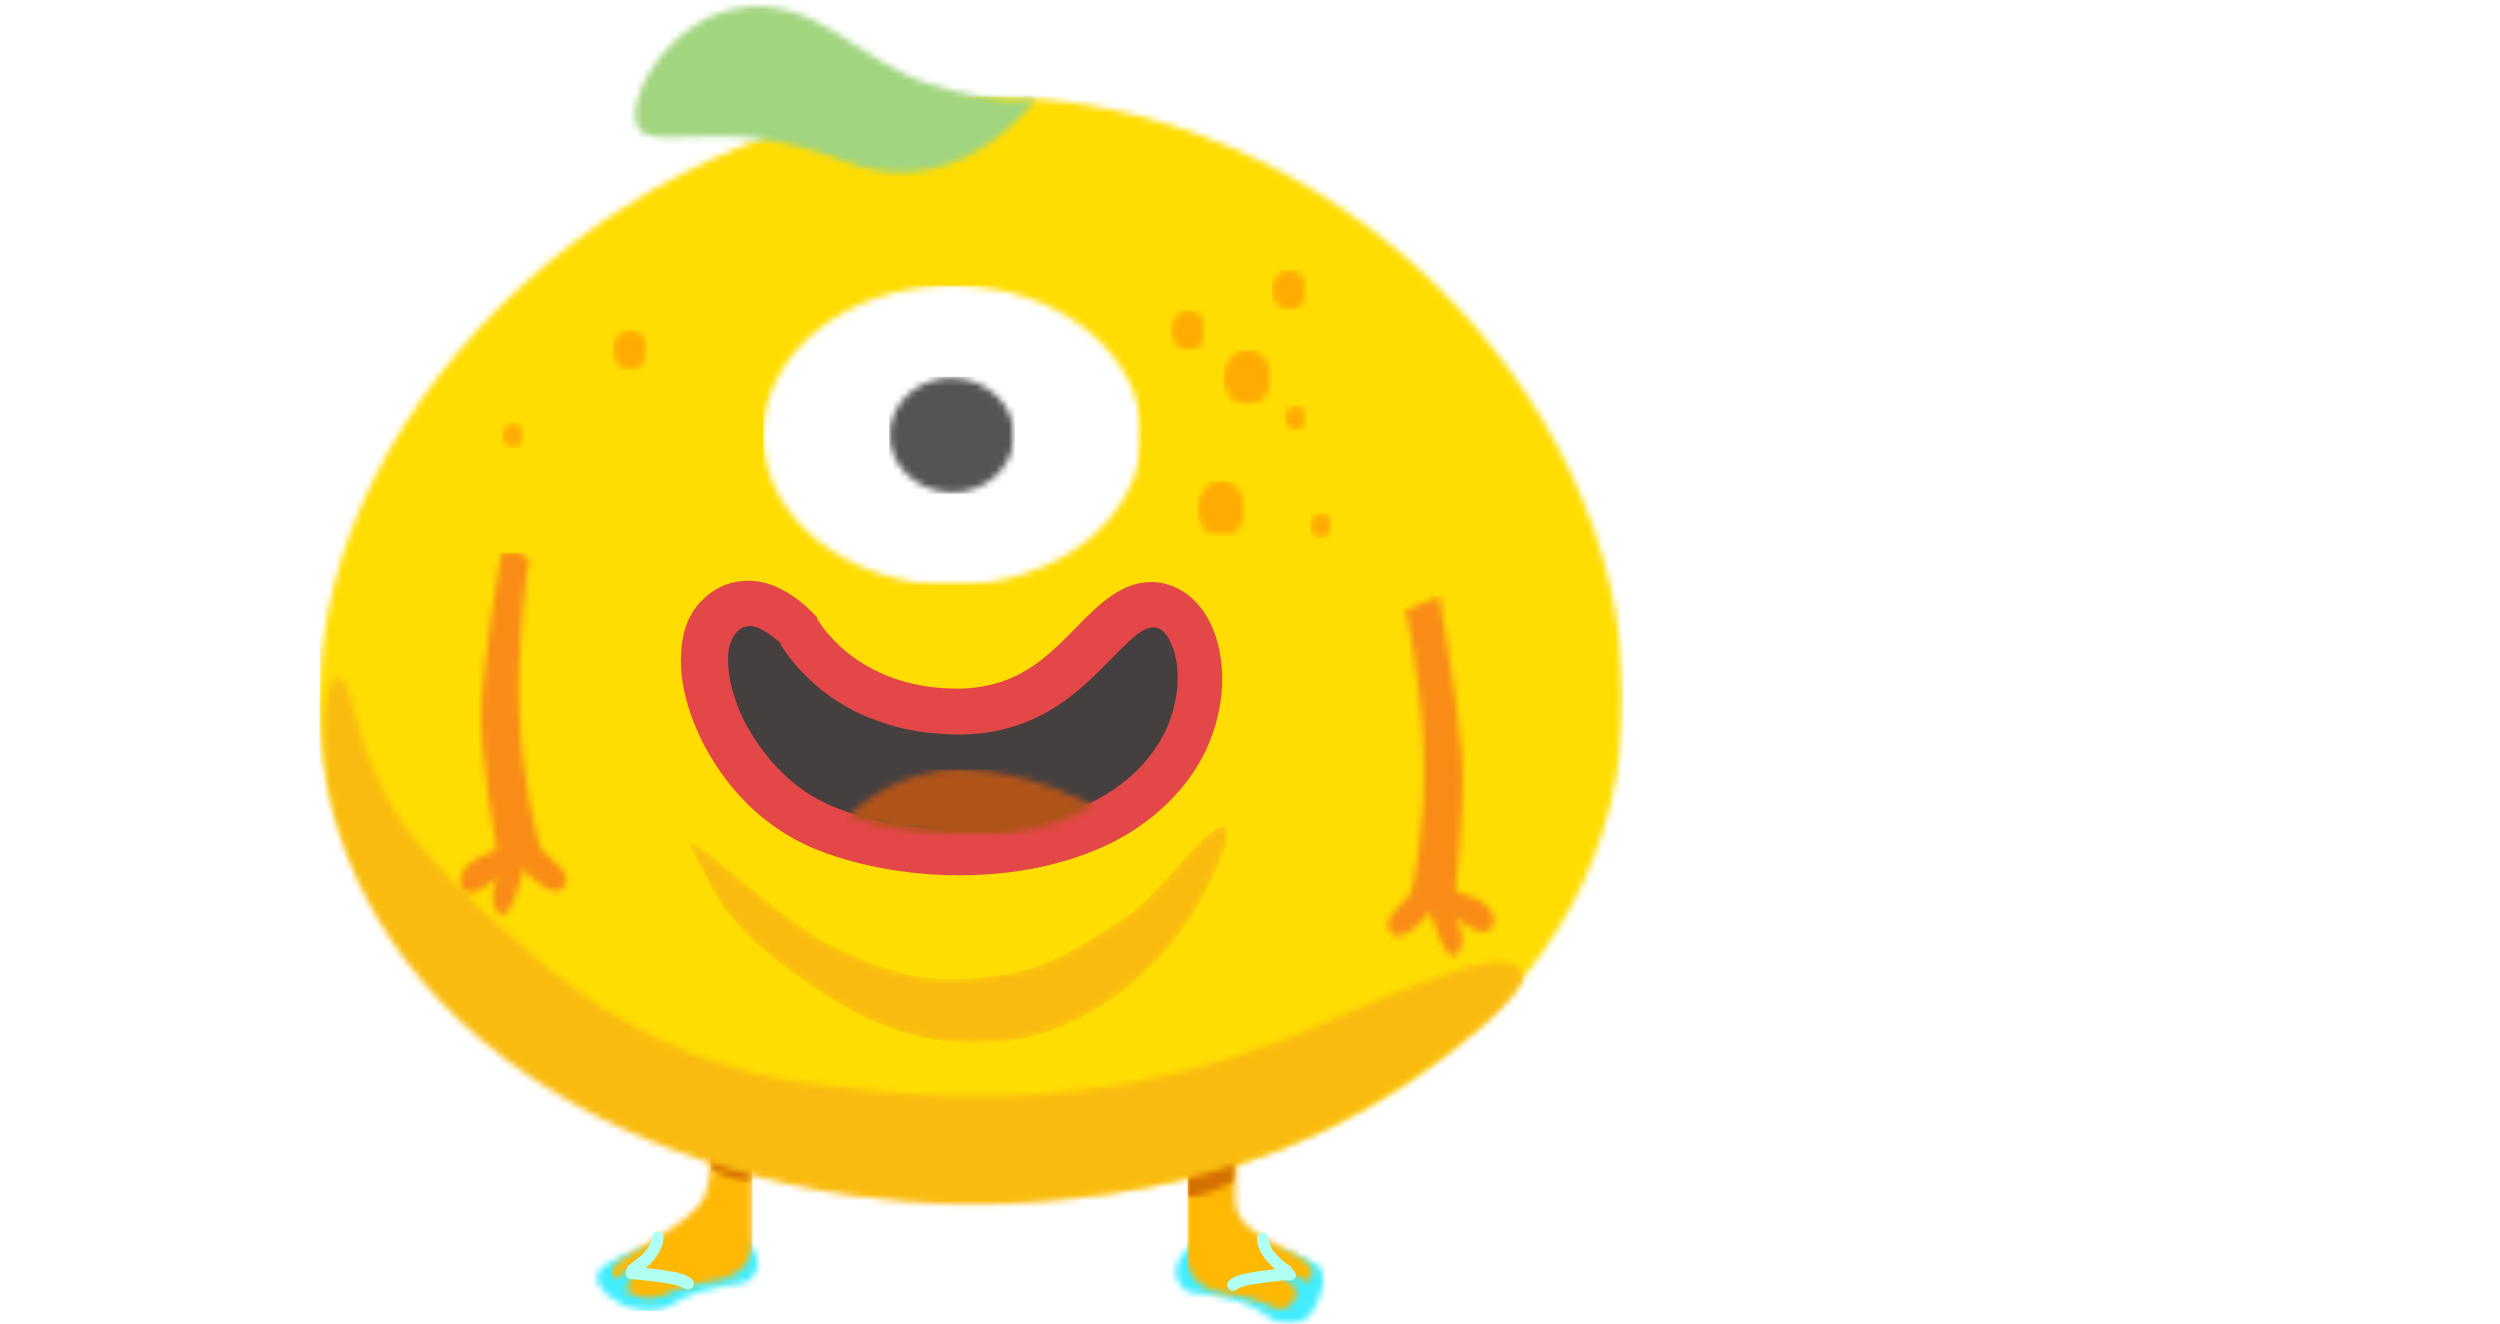 <?xml version="1.0" encoding="utf-8"?>
<!-- Generator: Adobe Illustrator 19.0.0, SVG Export Plug-In . SVG Version: 6.00 Build 0)  -->
<svg version="1.1" id="图层_1" xmlns:sketch="http://www.bohemiancoding.com/sketch/ns"
	 xmlns="http://www.w3.org/2000/svg" xmlns:xlink="http://www.w3.org/1999/xlink" x="0px" y="0px" viewBox="-318 410 387 205"
	 style="enable-background:new -318 410 387 205;" xml:space="preserve">
<style type="text/css">
	.st0{filter:url(#Adobe_OpacityMaskFilter);}
	.st1{fill:#FFFFFF;}
	.st2{mask:url(#mask-136_1_);fill:#42EDFF;}
	.st3{filter:url(#Adobe_OpacityMaskFilter_1_);}
	.st4{mask:url(#mask-138_1_);fill:#42EDFF;}
	.st5{filter:url(#Adobe_OpacityMaskFilter_2_);}
	.st6{mask:url(#mask-140_1_);fill:#FFB803;}
	.st7{filter:url(#Adobe_OpacityMaskFilter_3_);}
	.st8{mask:url(#mask-142_1_);fill:#FFB803;}
	.st9{filter:url(#Adobe_OpacityMaskFilter_4_);}
	.st10{mask:url(#mask-144_1_);fill:#FFDD03;}
	.st11{filter:url(#Adobe_OpacityMaskFilter_5_);}
	.st12{mask:url(#mask-146_1_);fill:#F9BB10;}
	.st13{filter:url(#Adobe_OpacityMaskFilter_6_);}
	.st14{mask:url(#mask-148_1_);fill:#F88C17;}
	.st15{filter:url(#Adobe_OpacityMaskFilter_7_);}
	.st16{mask:url(#mask-150_1_);fill:#FFAB03;}
	.st17{filter:url(#Adobe_OpacityMaskFilter_8_);}
	.st18{mask:url(#mask-152_1_);fill:#FFAB03;}
	.st19{filter:url(#Adobe_OpacityMaskFilter_9_);}
	.st20{mask:url(#mask-154_1_);fill:#FFAB03;}
	.st21{filter:url(#Adobe_OpacityMaskFilter_10_);}
	.st22{mask:url(#mask-156_1_);fill:#FFAB03;}
	.st23{filter:url(#Adobe_OpacityMaskFilter_11_);}
	.st24{mask:url(#mask-158_1_);fill:#FFAB03;}
	.st25{filter:url(#Adobe_OpacityMaskFilter_12_);}
	.st26{mask:url(#mask-160_1_);fill:#FFAB03;}
	.st27{filter:url(#Adobe_OpacityMaskFilter_13_);}
	.st28{mask:url(#mask-162_1_);fill:#FFAB03;}
	.st29{filter:url(#Adobe_OpacityMaskFilter_14_);}
	.st30{mask:url(#mask-164_1_);fill:#FFAB03;}
	.st31{filter:url(#Adobe_OpacityMaskFilter_15_);}
	.st32{mask:url(#mask-168_1_);fill:#D46F01;}
	.st33{filter:url(#Adobe_OpacityMaskFilter_16_);}
	.st34{mask:url(#mask-170_1_);fill:#D46F01;}
	.st35{filter:url(#Adobe_OpacityMaskFilter_17_);}
	.st36{mask:url(#mask-172_1_);fill:#FFFFFF;}
	.st37{filter:url(#Adobe_OpacityMaskFilter_18_);}
	.st38{mask:url(#mask-174_1_);fill:#545454;}
	.st39{filter:url(#Adobe_OpacityMaskFilter_19_);}
	.st40{mask:url(#mask-176_1_);fill:#463F3F;}
	.st41{fill:#E34747;}
	.st42{filter:url(#Adobe_OpacityMaskFilter_20_);}
	.st43{mask:url(#mask-178_1_);fill:#B0541A;}
	.st44{filter:url(#Adobe_OpacityMaskFilter_21_);}
	.st45{mask:url(#mask-180_1_);fill:#A1D57F;}
	.st46{fill:#B0FFF2;}
	.st47{filter:url(#Adobe_OpacityMaskFilter_22_);}
	.st48{mask:url(#mask-182_1_);fill:#F9BB10;}
	.st49{filter:url(#Adobe_OpacityMaskFilter_23_);}
	.st50{mask:url(#mask-166_1_);fill:#F88C17;}
</style>
<title>Group</title>
<desc>Created with Sketch.</desc>
<g>
	<g id="Group-54" transform="translate(39.834, 169.224)">
		<g id="Clip-53">
		</g>
		<defs>
			<filter id="Adobe_OpacityMaskFilter" filterUnits="userSpaceOnUse" x="-268.6" y="430.9" width="29.5" height="12.8">
				<feColorMatrix  type="matrix" values="1 0 0 0 0  0 1 0 0 0  0 0 1 0 0  0 0 0 1 0"/>
			</filter>
		</defs>
		<mask maskUnits="userSpaceOnUse" x="-268.6" y="430.9" width="29.5" height="12.8" id="mask-136_1_">
			<g class="st0">
				<path id="path-135_1_" class="st1" d="M-263.8,436.4c-4.8,2.7,2.3,7.4,6.2,7.4c3.9,0,2.9-1.5,8.6-3.2c5.8-1.7,6.6-0.2,8.2-3
					c1.6-2.8-3-6.7-5.3-6.7C-248.3,430.9-259,433.6-263.8,436.4L-263.8,436.4z"/>
			</g>
		</mask>
		<path id="Fill-52" sketch:type="MSShapeGroup" class="st2" d="M-268.6,430.9h29.5v12.8h-29.5V430.9z"/>
	</g>
	<g id="Group-57" transform="translate(120.269, 170.374)">
		<g id="Clip-56">
		</g>
		<defs>
			<filter id="Adobe_OpacityMaskFilter_1_" filterUnits="userSpaceOnUse" x="-257.5" y="431.1" width="24.4" height="13.5">
				<feColorMatrix  type="matrix" values="1 0 0 0 0  0 1 0 0 0  0 0 1 0 0  0 0 0 1 0"/>
			</filter>
		</defs>
		<mask maskUnits="userSpaceOnUse" x="-257.5" y="431.1" width="24.4" height="13.5" id="mask-138_1_">
			<g class="st3">
				<path id="path-137_1_" class="st1" d="M-234.7,435.2c1.6,0.9,1.4,2.7,1.1,3.9c-0.6,2.6-2.1,5.5-4.8,5.5c-3.9,0-3-2-8.7-3.7
					c-5.8-1.7-7.2-0.1-8.8-2.9c-1.6-2.8,2.5-6.9,4.8-6.9S-239.5,432.5-234.7,435.2L-234.7,435.2z"/>
			</g>
		</mask>
		<path id="Fill-55" sketch:type="MSShapeGroup" class="st4" d="M-257.5,431.1h24.4v13.5h-24.4V431.1z"/>
	</g>
	<g id="Group-60" transform="translate(40.983, 134.74)">
		<g id="Clip-59">
		</g>
		<defs>
			<filter id="Adobe_OpacityMaskFilter_2_" filterUnits="userSpaceOnUse" x="-264.4" y="426.9" width="21.9" height="50.5">
				<feColorMatrix  type="matrix" values="1 0 0 0 0  0 1 0 0 0  0 0 1 0 0  0 0 0 1 0"/>
			</filter>
		</defs>
		<mask maskUnits="userSpaceOnUse" x="-264.4" y="426.9" width="21.9" height="50.5" id="mask-140_1_">
			<g class="st5">
				<path id="path-139_1_" class="st1" d="M-261.9,475.2c-0.5-0.3,1.4-3.2,1-3.8c-0.1-0.1-0.7,0.3-1.3,0.8c-1,0.7-2.2,1.5-2.2,0
					c0-2.4,12.9-7.1,14.6-12c2.6-7.4,0.5-28,0.5-28c-0.3-2.9,1.9-5.3,4.9-5.3h-3.4c2.9,0,5.3,2.4,5.3,5.3v35.6
					c0,2.9-2.4,5.3-5.3,5.3h3.4c-2.9,0-7.5,1-10.3,1.9C-254.7,475.1-258.3,477.5-261.9,475.2L-261.9,475.2z"/>
			</g>
		</mask>
		<path id="Fill-58" sketch:type="MSShapeGroup" class="st6" d="M-264.4,426.9h21.9v50.5h-21.9V426.9z"/>
	</g>
	<g id="Group-63" transform="translate(121.418, 137.039)">
		<g id="Clip-62">
		</g>
		<defs>
			<filter id="Adobe_OpacityMaskFilter_3_" filterUnits="userSpaceOnUse" x="-255.6" y="426.6" width="21.8" height="50.6">
				<feColorMatrix  type="matrix" values="1 0 0 0 0  0 1 0 0 0  0 0 1 0 0  0 0 0 1 0"/>
			</filter>
		</defs>
		<mask maskUnits="userSpaceOnUse" x="-255.6" y="426.6" width="21.8" height="50.6" id="mask-142_1_">
			<g class="st7">
				<path id="path-141_1_" class="st1" d="M-255.6,431.9c0-2.9,2.4-5.3,5.3-5.3h-3.2c2.9,0,5.3,2.4,5.3,5.3v26.9
					c0,7,14.3,7.7,11.5,12.3c-0.2,0.3-1,0-1.9-0.4c-0.9-0.3-1.7-0.7-2.1-0.4c-0.9,0.8,2.9,1.5,1.8,3.6c-1.7,3.2-4.5,0.9-4.5,0.9
					c-2.7-1.1-7.3-2-10.2-2h3.2c-2.9,0-5.3-2.4-5.3-5.3V431.9L-255.6,431.9z"/>
			</g>
		</mask>
		<path id="Fill-61" sketch:type="MSShapeGroup" class="st8" d="M-255.6,426.6h21.8v50.6h-21.8V426.6z"/>
	</g>
	<g id="Group-66" transform="translate(0.765, 11.747)">
		<g id="Clip-65">
		</g>
		<defs>
			<filter id="Adobe_OpacityMaskFilter_4_" filterUnits="userSpaceOnUse" x="-269.3" y="413.2" width="201.8" height="170.8">
				<feColorMatrix  type="matrix" values="1 0 0 0 0  0 1 0 0 0  0 0 1 0 0  0 0 0 1 0"/>
			</filter>
		</defs>
		<mask maskUnits="userSpaceOnUse" x="-269.3" y="413.2" width="201.8" height="170.8" id="mask-144_1_">
			<g class="st9">
				<path id="path-143_1_" class="st1" d="M-165.9,584c53.1,0,98.4-30.6,98.4-77.7s-45.3-93.1-98.4-93.1s-103.4,45.9-103.4,93.1
					S-219,584-165.9,584L-165.9,584z"/>
			</g>
		</mask>
		<path id="Fill-64" sketch:type="MSShapeGroup" class="st10" d="M-269.3,413.2h201.8V584h-201.8V413.2z"/>
	</g>
	<g id="Group-69" transform="translate(52.473, 112.901)">
		<g id="Clip-68">
		</g>
		<defs>
			<filter id="Adobe_OpacityMaskFilter_5_" filterUnits="userSpaceOnUse" x="-263.7" y="425" width="83.2" height="33.6">
				<feColorMatrix  type="matrix" values="1 0 0 0 0  0 1 0 0 0  0 0 1 0 0  0 0 0 1 0"/>
			</filter>
		</defs>
		<mask maskUnits="userSpaceOnUse" x="-263.7" y="425" width="83.2" height="33.6" id="mask-146_1_">
			<g class="st11">
				<path id="path-145_1_" class="st1" d="M-242.8,451.1c11.8,7.9,26,10.4,39.6,3.5c8.9-4.5,16-12.5,20-21c1.8-3.7,3-6.4,2.6-8
					c-1-3.5-10.1,9.8-15.5,13.4c-9.6,6.3-15,10.2-30.1,9.6c-5.2-0.2-14.1-3.8-19.1-7.1c-9.3-6.2-16.6-14-18.4-13.8
					c-0.5,0,2.1,4.4,2.9,6.1C-257.1,441.4-249.3,446.7-242.8,451.1"/>
			</g>
		</mask>
		<path id="Fill-67" sketch:type="MSShapeGroup" class="st12" d="M-181.3,425c-2.4,0-10,10.8-14.8,14c-9,5.9-14.3,9.6-27.2,9.6
			c-0.9,0-1.8,0-2.8-0.1c-5.2-0.2-14.1-3.8-19.1-7.1c-9.2-6.2-16.5-13.8-18.4-13.8c0,0,0,0,0,0c-0.5,0,2.1,4.4,2.9,6.1
			c3.6,7.7,11.5,13.1,18,17.4c7.1,4.7,15,7.5,23.2,7.5c5.4,0,11-1.2,16.4-4c8.9-4.5,16-12.5,20-21c1.8-3.7,3-6.4,2.6-8
			C-180.8,425.1-181,425-181.3,425"/>
	</g>
	<g id="Group-72" transform="translate(148.996, 81.865)">
		<g id="Clip-71">
		</g>
		<defs>
			<filter id="Adobe_OpacityMaskFilter_6_" filterUnits="userSpaceOnUse" x="-253.5" y="420.4" width="18.4" height="57.6">
				<feColorMatrix  type="matrix" values="1 0 0 0 0  0 1 0 0 0  0 0 1 0 0  0 0 0 1 0"/>
			</filter>
		</defs>
		<mask maskUnits="userSpaceOnUse" x="-253.5" y="420.4" width="18.4" height="57.6" id="mask-148_1_">
			<g class="st13">
				<path id="path-147_1_" class="st1" d="M-244.2,420.4c0,0,2.9,16.5,3.5,24.5c0.6,7.2-1,21.2-1,21.2s6.6,1.5,5.9,4.9
					c-0.7,3.5-5.9-0.8-5.9-0.8s2.1,3.5,0.3,5.6c-1.8,2.1-4.2-6.5-4.2-6.5s-4.1,5.2-6,3.3c-1.9-1.8,1.3-4.2,2.8-5.9
					c0.7-0.8,2.5-11.5,2.2-21.4c-0.3-11.6-2.8-22.7-2.8-22.7L-244.2,420.4L-244.2,420.4z"/>
			</g>
		</mask>
		<path id="Fill-70" sketch:type="MSShapeGroup" class="st14" d="M-253.5,420.4h18.4v57.6h-18.4V420.4z"/>
	</g>
	<g id="Group-75" transform="translate(122.567, 65.772)">
		<g id="Clip-74">
		</g>
		<defs>
			<filter id="Adobe_OpacityMaskFilter_7_" filterUnits="userSpaceOnUse" x="-255.2" y="418.7" width="7.5" height="8.5">
				<feColorMatrix  type="matrix" values="1 0 0 0 0  0 1 0 0 0  0 0 1 0 0  0 0 0 1 0"/>
			</filter>
		</defs>
		<mask maskUnits="userSpaceOnUse" x="-255.2" y="418.7" width="7.5" height="8.5" id="mask-150_1_">
			<g class="st15">
				<path id="path-149_1_" class="st1" d="M-251.5,427.3c2.1,0,3.7-1.9,3.7-4.3s-1.7-4.3-3.7-4.3c-2.1,0-3.7,1.9-3.7,4.3
					S-253.6,427.3-251.5,427.3L-251.5,427.3z"/>
			</g>
		</mask>
		<path id="Fill-73" sketch:type="MSShapeGroup" class="st16" d="M-255.2,418.7h7.5v8.5h-7.5V418.7z"/>
	</g>
	<g id="Group-78" transform="translate(126.014, 47.381)">
		<g id="Clip-77">
		</g>
		<defs>
			<filter id="Adobe_OpacityMaskFilter_8_" filterUnits="userSpaceOnUse" x="-254.6" y="416.8" width="7.5" height="8.5">
				<feColorMatrix  type="matrix" values="1 0 0 0 0  0 1 0 0 0  0 0 1 0 0  0 0 0 1 0"/>
			</filter>
		</defs>
		<mask maskUnits="userSpaceOnUse" x="-254.6" y="416.8" width="7.5" height="8.5" id="mask-152_1_">
			<g class="st17">
				<path id="path-151_1_" class="st1" d="M-250.9,425.4c2.1,0,3.7-1.9,3.7-4.3c0-2.4-1.7-4.3-3.7-4.3s-3.7,1.9-3.7,4.3
					C-254.6,423.5-252.9,425.4-250.9,425.4L-250.9,425.4z"/>
			</g>
		</mask>
		<path id="Fill-76" sketch:type="MSShapeGroup" class="st18" d="M-254.6,416.8h7.5v8.5h-7.5V416.8z"/>
	</g>
	<g id="Group-81" transform="translate(132.909, 35.886)">
		<g id="Clip-80">
		</g>
		<defs>
			<filter id="Adobe_OpacityMaskFilter_9_" filterUnits="userSpaceOnUse" x="-254" y="415.9" width="5.4" height="6.2">
				<feColorMatrix  type="matrix" values="1 0 0 0 0  0 1 0 0 0  0 0 1 0 0  0 0 0 1 0"/>
			</filter>
		</defs>
		<mask maskUnits="userSpaceOnUse" x="-254" y="415.9" width="5.4" height="6.2" id="mask-154_1_">
			<g class="st19">
				<path id="path-153_1_" class="st1" d="M-251.3,422.1c1.5,0,2.7-1.4,2.7-3.1c0-1.7-1.2-3.1-2.7-3.1c-1.5,0-2.7,1.4-2.7,3.1
					C-254,420.7-252.8,422.1-251.3,422.1L-251.3,422.1z"/>
			</g>
		</mask>
		<path id="Fill-79" sketch:type="MSShapeGroup" class="st20" d="M-254,415.9h5.4v6.2h-5.4V415.9z"/>
	</g>
	<g id="Group-84" transform="translate(119.12, 41.634)">
		<g id="Clip-83">
		</g>
		<defs>
			<filter id="Adobe_OpacityMaskFilter_10_" filterUnits="userSpaceOnUse" x="-255.9" y="416.4" width="5.4" height="6.2">
				<feColorMatrix  type="matrix" values="1 0 0 0 0  0 1 0 0 0  0 0 1 0 0  0 0 0 1 0"/>
			</filter>
		</defs>
		<mask maskUnits="userSpaceOnUse" x="-255.9" y="416.4" width="5.4" height="6.2" id="mask-156_1_">
			<g class="st21">
				<path id="path-155_1_" class="st1" d="M-253.1,422.6c1.5,0,2.7-1.4,2.7-3.1c0-1.7-1.2-3.1-2.7-3.1c-1.5,0-2.7,1.4-2.7,3.1
					C-255.9,421.2-254.7,422.6-253.1,422.6L-253.1,422.6z"/>
			</g>
		</mask>
		<path id="Fill-82" sketch:type="MSShapeGroup" class="st22" d="M-255.9,416.4h5.4v6.2h-5.4V416.4z"/>
	</g>
	<g id="Group-87" transform="translate(42.132, 45.082)">
		<g id="Clip-86">
		</g>
		<defs>
			<filter id="Adobe_OpacityMaskFilter_11_" filterUnits="userSpaceOnUse" x="-265.3" y="416" width="5.4" height="6.2">
				<feColorMatrix  type="matrix" values="1 0 0 0 0  0 1 0 0 0  0 0 1 0 0  0 0 0 1 0"/>
			</filter>
		</defs>
		<mask maskUnits="userSpaceOnUse" x="-265.3" y="416" width="5.4" height="6.2" id="mask-158_1_">
			<g class="st23">
				<path id="path-157_1_" class="st1" d="M-262.6,422.2c1.5,0,2.7-1.4,2.7-3.1s-1.2-3.1-2.7-3.1c-1.5,0-2.7,1.4-2.7,3.1
					S-264.1,422.2-262.6,422.2L-262.6,422.2z"/>
			</g>
		</mask>
		<path id="Fill-85" sketch:type="MSShapeGroup" class="st24" d="M-265.3,416h5.4v6.2h-5.4V416z"/>
	</g>
	<g id="Group-90" transform="translate(135.207, 55.427)">
		<g id="Clip-89">
		</g>
		<defs>
			<filter id="Adobe_OpacityMaskFilter_12_" filterUnits="userSpaceOnUse" x="-254.3" y="417.3" width="3.4" height="3.9">
				<feColorMatrix  type="matrix" values="1 0 0 0 0  0 1 0 0 0  0 0 1 0 0  0 0 0 1 0"/>
			</filter>
		</defs>
		<mask maskUnits="userSpaceOnUse" x="-254.3" y="417.3" width="3.4" height="3.9" id="mask-160_1_">
			<g class="st25">
				<path id="path-159_1_" class="st1" d="M-252.6,421.2c0.9,0,1.7-0.9,1.7-1.9s-0.8-1.9-1.7-1.9c-0.9,0-1.7,0.9-1.7,1.9
					S-253.5,421.2-252.6,421.2L-252.6,421.2z"/>
			</g>
		</mask>
		<path id="Fill-88" sketch:type="MSShapeGroup" class="st26" d="M-254.3,417.3h3.4v3.9h-3.4V417.3z"/>
	</g>
	<g id="Group-93" transform="translate(26.045, 57.726)">
		<g id="Clip-92">
		</g>
		<defs>
			<filter id="Adobe_OpacityMaskFilter_13_" filterUnits="userSpaceOnUse" x="-266.3" y="417.7" width="3.4" height="3.9">
				<feColorMatrix  type="matrix" values="1 0 0 0 0  0 1 0 0 0  0 0 1 0 0  0 0 0 1 0"/>
			</filter>
		</defs>
		<mask maskUnits="userSpaceOnUse" x="-266.3" y="417.7" width="3.4" height="3.9" id="mask-162_1_">
			<g class="st27">
				<path id="path-161_1_" class="st1" d="M-264.6,421.6c0.9,0,1.7-0.9,1.7-1.9c0-1.1-0.8-1.9-1.7-1.9c-0.9,0-1.7,0.9-1.7,1.9
					C-266.3,420.7-265.6,421.6-264.6,421.6L-264.6,421.6z"/>
			</g>
		</mask>
		<path id="Fill-91" sketch:type="MSShapeGroup" class="st28" d="M-266.3,417.7h3.4v3.9h-3.4V417.7z"/>
	</g>
	<g id="Group-96" transform="translate(138.654, 70.37)">
		<g id="Clip-95">
		</g>
		<defs>
			<filter id="Adobe_OpacityMaskFilter_14_" filterUnits="userSpaceOnUse" x="-253.8" y="419.1" width="3.4" height="3.9">
				<feColorMatrix  type="matrix" values="1 0 0 0 0  0 1 0 0 0  0 0 1 0 0  0 0 0 1 0"/>
			</filter>
		</defs>
		<mask maskUnits="userSpaceOnUse" x="-253.8" y="419.1" width="3.4" height="3.9" id="mask-164_1_">
			<g class="st29">
				<path id="path-163_1_" class="st1" d="M-252.1,422.9c0.9,0,1.7-0.9,1.7-1.9c0-1.1-0.8-1.9-1.7-1.9s-1.7,0.9-1.7,1.9
					C-253.8,422.1-253,422.9-252.1,422.9L-252.1,422.9z"/>
			</g>
		</mask>
		<path id="Fill-94" sketch:type="MSShapeGroup" class="st30" d="M-253.8,419.1h3.4v3.9h-3.4V419.1z"/>
	</g>
	<g id="Group-102" transform="translate(120.269, 157.73)">
		<g id="Clip-101">
		</g>
		<defs>
			<filter id="Adobe_OpacityMaskFilter_15_" filterUnits="userSpaceOnUse" x="-254.4" y="429.5" width="7.5" height="8.2">
				<feColorMatrix  type="matrix" values="1 0 0 0 0  0 1 0 0 0  0 0 1 0 0  0 0 0 1 0"/>
			</filter>
		</defs>
		<mask maskUnits="userSpaceOnUse" x="-254.4" y="429.5" width="7.5" height="8.2" id="mask-168_1_">
			<g class="st31">
				<path id="path-167_1_" class="st1" d="M-254.4,434v3.7c0,0,2.5-0.4,4.6-1.3c2.1-0.9,3-1.7,3-1.7v-5.3L-254.4,434L-254.4,434z"/>
			</g>
		</mask>
		<path id="Fill-100" sketch:type="MSShapeGroup" class="st32" d="M-254.4,429.5h7.5v8.2h-7.5V429.5z"/>
	</g>
	<g id="Group-105" transform="translate(54.772, 156.58)">
		<g id="Clip-104">
		</g>
		<defs>
			<filter id="Adobe_OpacityMaskFilter_16_" filterUnits="userSpaceOnUse" x="-262.8" y="429.7" width="6.5" height="6.8">
				<feColorMatrix  type="matrix" values="1 0 0 0 0  0 1 0 0 0  0 0 1 0 0  0 0 0 1 0"/>
			</filter>
		</defs>
		<mask maskUnits="userSpaceOnUse" x="-262.8" y="429.7" width="6.5" height="6.8" id="mask-170_1_">
			<g class="st33">
				<path id="path-169_1_" class="st1" d="M-256.3,432.3v4.1c0,0-1.7,0.1-3.8-0.8c-2.1-0.9-2.7-1.5-2.7-1.5l0.4-4.4L-256.3,432.3
					L-256.3,432.3z"/>
			</g>
		</mask>
		<path id="Fill-103" sketch:type="MSShapeGroup" class="st34" d="M-262.8,429.7h6.5v6.8h-6.5V429.7z"/>
	</g>
	<g id="Group-113" transform="translate(62.815, 38.185)">
		<g id="Clip-112">
		</g>
		<defs>
			<filter id="Adobe_OpacityMaskFilter_17_" filterUnits="userSpaceOnUse" x="-262.7" y="416" width="58.6" height="46.4">
				<feColorMatrix  type="matrix" values="1 0 0 0 0  0 1 0 0 0  0 0 1 0 0  0 0 0 1 0"/>
			</filter>
		</defs>
		<mask maskUnits="userSpaceOnUse" x="-262.7" y="416" width="58.6" height="46.4" id="mask-172_1_">
			<g class="st35">
				<path id="path-171_1_" class="st1" d="M-204.1,439.2c0-12.8-13.1-23.2-29.3-23.2c-16.2,0-29.3,10.4-29.3,23.2
					c0,12.8,13.1,23.2,29.3,23.2C-217.2,462.4-204.1,452-204.1,439.2L-204.1,439.2z"/>
			</g>
		</mask>
		<path id="Fill-111" sketch:type="MSShapeGroup" class="st36" d="M-262.7,416h58.6v46.4h-58.6V416z"/>
	</g>
	<g id="Group-116" transform="translate(80.051, 50.829)">
		<g id="Clip-115">
		</g>
		<defs>
			<filter id="Adobe_OpacityMaskFilter_18_" filterUnits="userSpaceOnUse" x="-260.4" y="417.5" width="19.5" height="18.1">
				<feColorMatrix  type="matrix" values="1 0 0 0 0  0 1 0 0 0  0 0 1 0 0  0 0 0 1 0"/>
			</filter>
		</defs>
		<mask maskUnits="userSpaceOnUse" x="-260.4" y="417.5" width="19.5" height="18.1" id="mask-174_1_">
			<g class="st37">
				<path id="path-173_1_" class="st1" d="M-250.4,417.7c-5.3-0.2-9.7,3.6-9.9,8.5c-0.2,4.9,4,9,9.3,9.2c5.3,0.2,9.7-3.6,9.9-8.5
					C-240.9,422-245.1,417.9-250.4,417.7L-250.4,417.7z"/>
			</g>
		</mask>
		<path id="Fill-114" sketch:type="MSShapeGroup" class="st38" d="M-260.4,417.5h19.5v18.1h-19.5V417.5z"/>
	</g>
	<g id="Group-119" transform="translate(54.772, 83.014)">
		<g id="Clip-118">
		</g>
		<defs>
			<filter id="Adobe_OpacityMaskFilter_19_" filterUnits="userSpaceOnUse" x="-267.2" y="416.7" width="84.6" height="45.8">
				<feColorMatrix  type="matrix" values="1 0 0 0 0  0 1 0 0 0  0 0 1 0 0  0 0 0 1 0"/>
			</filter>
		</defs>
		<mask maskUnits="userSpaceOnUse" x="-267.2" y="416.7" width="84.6" height="45.8" id="mask-176_1_">
			<g class="st39">
				<path id="path-175_1_" class="st1" d="M-248.9,425c0,0,6.7,12.2,24.5,12.2c17.8,0,21.8-16.5,30.1-16.5c8.2,0,12.2,19.1-2.6,30.4
					c-14.8,11.4-41.8,9.4-53.4,1.4c-11.6-8-16.8-24.3-11.1-30C-255.8,416.7-248.9,425-248.9,425L-248.9,425z"/>
			</g>
		</mask>
		<path id="Fill-117" sketch:type="MSShapeGroup" class="st40" d="M-267.2,416.7h84.6v45.8h-84.6V416.7z"/>
	</g>
	<path id="Fill-120" sketch:type="MSShapeGroup" class="st41" d="M-194.1,508l-3.1,1.7c0.2,0.3,2.1,3.7,6.5,7.2
		c2.2,1.7,5,3.5,8.6,4.7c3.5,1.3,7.7,2.1,12.6,2.1c5,0,9.2-1.2,12.7-3c5.2-2.7,8.7-6.6,11.5-9.4c1.4-1.4,2.6-2.6,3.6-3.3
		c0.5-0.3,0.9-0.6,1.3-0.7c0.4-0.1,0.7-0.2,1-0.2c0.3,0,0.6,0.1,1,0.3c0.6,0.3,1.3,1.2,1.8,2.5c0.6,1.3,0.9,3.1,0.9,5.1
		c0,2.5-0.6,5.4-1.9,8.2c-1.4,2.8-3.5,5.6-6.6,8c-3.2,2.5-7.1,4.3-11.5,5.5c-4.3,1.2-9.1,1.8-13.7,1.8c-4.8,0-9.6-0.6-13.8-1.7
		c-4.2-1.1-7.8-2.6-10.2-4.3c-3.7-2.5-6.7-6.1-8.8-9.8c-2.1-3.7-3.1-7.6-3.1-10.5c0-1.1,0.1-2,0.4-2.7c0.2-0.7,0.6-1.2,0.9-1.6
		c0.5-0.5,0.8-0.7,1.1-0.8c0.3-0.1,0.6-0.2,0.9-0.2c0.4,0,1,0.1,1.6,0.4c0.9,0.4,2,1.2,2.7,1.8c0.4,0.3,0.6,0.6,0.8,0.8l0.2,0.2l0,0
		l0,0l1.6-1.3l-1.6,1.3l0,0l1.6-1.3l-1.6,1.3L-194.1,508l-3.1,1.7L-194.1,508l2.7-2.3c-0.1-0.1-1.2-1.4-3-2.8c-0.9-0.7-2-1.4-3.3-2
		c-1.3-0.6-2.8-1-4.5-1c-1.2,0-2.4,0.2-3.7,0.7c-1.2,0.5-2.4,1.3-3.4,2.3c-1.2,1.2-2.1,2.7-2.6,4.3c-0.5,1.6-0.7,3.3-0.7,5
		c0,4.5,1.5,9.3,4,13.9c2.6,4.6,6.2,9,11,12.2c3.4,2.4,7.7,4.1,12.5,5.3c4.8,1.2,10.1,1.9,15.5,1.9c5.2,0,10.6-0.6,15.6-2
		c5.1-1.4,9.8-3.5,13.9-6.7c4-3.1,6.9-6.8,8.7-10.5c1.8-3.8,2.6-7.7,2.6-11.2c0-3.8-0.9-7.3-2.6-10c-0.9-1.4-2-2.6-3.4-3.5
		c-1.4-0.9-3.1-1.5-4.9-1.5c-1.6,0-3.2,0.4-4.5,1.1c-2.3,1.1-4,2.8-5.8,4.5c-2.6,2.6-5,5.3-8.1,7.4c-1.5,1-3.2,1.9-5.1,2.5
		c-1.9,0.6-4.1,1-6.6,1c-4,0-7.4-0.7-10.1-1.7c-4.1-1.5-7-3.7-8.8-5.6c-0.9-0.9-1.6-1.7-2-2.3c-0.2-0.3-0.3-0.5-0.4-0.6l-0.1-0.1
		l0,0l-1.6,0.9l1.6-0.9l0,0l-1.6,0.9l1.6-0.9l-0.2-0.3l-0.2-0.3L-194.1,508"/>
	<g id="Group-123" transform="translate(74.306, 106.004)">
		<g id="Clip-122">
		</g>
		<defs>
			<filter id="Adobe_OpacityMaskFilter_20_" filterUnits="userSpaceOnUse" x="-261.3" y="423.1" width="38.3" height="10.1">
				<feColorMatrix  type="matrix" values="1 0 0 0 0  0 1 0 0 0  0 0 1 0 0  0 0 0 1 0"/>
			</filter>
		</defs>
		<mask maskUnits="userSpaceOnUse" x="-261.3" y="423.1" width="38.3" height="10.1" id="mask-178_1_">
			<g class="st42">
				<path id="path-177_1_" class="st1" d="M-256.8,431.6c-4.5-1.1-4.1-1.3-4.1-1.3s6.6-7.2,17.2-7.2c10.6,0,20.7,5.6,20.7,5.6
					s-6.7,4.5-17.3,4.5C-246.4,433.3-252.3,432.7-256.8,431.6L-256.8,431.6z"/>
			</g>
		</mask>
		<path id="Fill-121" sketch:type="MSShapeGroup" class="st43" d="M-261.3,423.1h38.3v10.1h-38.3V423.1z"/>
	</g>
	<g id="Group-126" transform="translate(44.43, 0.253)">
		<g id="Clip-125">
		</g>
		<defs>
			<filter id="Adobe_OpacityMaskFilter_21_" filterUnits="userSpaceOnUse" x="-267.4" y="408.7" width="65.5" height="32.2">
				<feColorMatrix  type="matrix" values="1 0 0 0 0  0 1 0 0 0  0 0 1 0 0  0 0 0 1 0"/>
			</filter>
		</defs>
		<mask maskUnits="userSpaceOnUse" x="-267.4" y="408.7" width="65.5" height="32.2" id="mask-180_1_">
			<g class="st44">
				<path id="path-179_1_" class="st1" d="M-218.7,422.7c11.7,3.7,16.7,2.3,16.7,2.3s-11.8,16.7-29.6,9.8
					c-11.3-4.4-18.7-4.1-23.9-3.9c-2.9,0.1-5.2,0.3-7-0.4c-5-2,2.2-17.2,13.9-19.4C-236.4,408.7-229.6,419.3-218.7,422.7
					L-218.7,422.7z"/>
			</g>
		</mask>
		<path id="Fill-124" sketch:type="MSShapeGroup" class="st45" d="M-267.4,408.7h65.5v32.2h-65.5V408.7z"/>
	</g>
	<path id="Fill-127" sketch:type="MSShapeGroup" class="st46" d="M-220.4,608c0,0,0.4,0,1.2,0.1c1.1,0.1,2.7,0.3,4.1,0.5
		c0.7,0.1,1.4,0.3,2,0.4c0.5,0.2,0.9,0.4,1,0.4c0.4,0.3,0.9,0.3,1.3-0.1c0.3-0.4,0.3-0.9-0.1-1.3c-0.3-0.3-0.7-0.4-1-0.6
		c-0.7-0.3-1.5-0.5-2.4-0.6c-2.7-0.5-5.9-0.7-5.9-0.7c-0.5,0-0.9,0.3-0.9,0.8C-221.2,607.5-220.9,607.9-220.4,608"/>
	<path id="Fill-128" sketch:type="MSShapeGroup" class="st46" d="M-219.4,607.3c0,0,1-0.6,2-1.6c0.5-0.5,1-1.1,1.4-1.8
		c0.4-0.7,0.7-1.5,0.7-2.4c0-0.5-0.4-0.9-0.9-0.9c-0.5,0-0.9,0.4-0.9,0.9c0,0.5-0.2,1-0.5,1.5c-0.4,0.7-1.2,1.5-1.8,1.9
		c-0.3,0.2-0.6,0.4-0.8,0.6l-0.2,0.2l-0.1,0l0,0c-0.4,0.3-0.6,0.8-0.3,1.2C-220.4,607.4-219.8,607.5-219.4,607.3"/>
	<path id="Fill-129" sketch:type="MSShapeGroup" class="st46" d="M-118.5,606.3c0,0-1.9,0.1-3.9,0.4c-1,0.1-2.1,0.3-3,0.5
		c-0.5,0.1-0.9,0.2-1.3,0.4c-0.4,0.2-0.7,0.3-1,0.6c-0.4,0.3-0.4,0.9-0.1,1.3c0.3,0.4,0.9,0.4,1.3,0.1c0,0,0.2-0.2,0.5-0.3
		c0.5-0.2,1.2-0.4,2.1-0.5c1.2-0.2,2.7-0.4,3.8-0.5c0.6-0.1,1-0.1,1.4-0.1c0.3,0,0.5,0,0.5,0c0.5,0,0.9-0.5,0.8-0.9
		C-117.6,606.7-118,606.3-118.5,606.3"/>
	<path id="Fill-130" sketch:type="MSShapeGroup" class="st46" d="M-118.4,605.9L-118.4,605.9c-0.2-0.1-1.1-0.7-1.8-1.5
		c-0.4-0.4-0.8-0.8-1-1.3c-0.3-0.5-0.4-0.9-0.4-1.4c0-0.5-0.4-0.9-0.9-0.9c-0.5,0-0.9,0.4-0.9,0.9c0,0.9,0.3,1.7,0.7,2.4
		c0.6,1,1.5,1.8,2.1,2.4c0.7,0.6,1.2,0.9,1.3,0.9c0.4,0.3,1,0.1,1.2-0.3C-117.8,606.7-118,606.1-118.4,605.9"/>
	<g id="Group-133" transform="translate(0.765, 91.04)">
		<g id="Clip-132">
		</g>
		<defs>
			<filter id="Adobe_OpacityMaskFilter_22_" filterUnits="userSpaceOnUse" x="-270" y="420.3" width="187.8" height="91">
				<feColorMatrix  type="matrix" values="1 0 0 0 0  0 1 0 0 0  0 0 1 0 0  0 0 0 1 0"/>
			</filter>
		</defs>
		<mask maskUnits="userSpaceOnUse" x="-270" y="420.3" width="187.8" height="91" id="mask-182_1_">
			<g class="st47">
				<path id="path-181_1_" class="st1" d="M-152.8,504.5c18.1-2.2,34.4-6.3,51.8-18c7.8-5.2,18.2-13.2,17.9-16.5
					c-0.7-7-24.6,5.1-36.4,9.7c-20.9,8.1-42.5,11.3-73.4,7.1c-10.6-1.5-25.8-4.8-43.2-19.8c-7.7-6.6-17.8-15.7-22.5-24
					c-5.9-10.6-5.5-19.8-8.2-19.1c-1.5,0.4-3.1,10.6-0.2,21.3C-255,489.9-198,510.1-152.8,504.5L-152.8,504.5z"/>
			</g>
		</mask>
		<path id="Fill-131" sketch:type="MSShapeGroup" class="st48" d="M-270,423.3l186.3-3.1l1.4,87.9l-186.3,3.1L-270,423.3z"/>
	</g>
	<g id="Group-99" transform="translate(20.299, 74.968)">
		<g id="Clip-98">
		</g>
		<defs>
			<filter id="Adobe_OpacityMaskFilter_23_" filterUnits="userSpaceOnUse" x="-267.8" y="420.6" width="18.6" height="57.8">
				<feColorMatrix  type="matrix" values="1 0 0 0 0  0 1 0 0 0  0 0 1 0 0  0 0 0 1 0"/>
			</filter>
		</defs>
		<mask maskUnits="userSpaceOnUse" x="-267.8" y="420.6" width="18.6" height="57.8" id="mask-166_1_">
			<g class="st49">
				<path id="path-165_1_" class="st1" d="M-260.7,420.7c0,0-3,16.8-3.1,24.9c-0.1,7.2,2.4,21,2.4,21s-6.5,1.9-5.6,5.4
					c0.9,3.4,5.8-1.2,5.8-1.2s-1.9,3.6,0.1,5.6c1.9,2,3.8-6.8,3.8-6.8s4.4,4.9,6.2,2.9c1.8-2-1.5-4.1-3.2-5.7
					c-0.8-0.8-3.2-11.3-3.6-21.2c-0.4-11.6,1.3-22.8,1.3-22.8s1.1-1.2-1.5-2.2L-260.7,420.7L-260.7,420.7z"/>
			</g>
		</mask>
		<path id="Fill-97" sketch:type="MSShapeGroup" class="st50" d="M-267.8,420.6h18.6v57.8h-18.6V420.6z"/>
	</g>
</g>
</svg>
